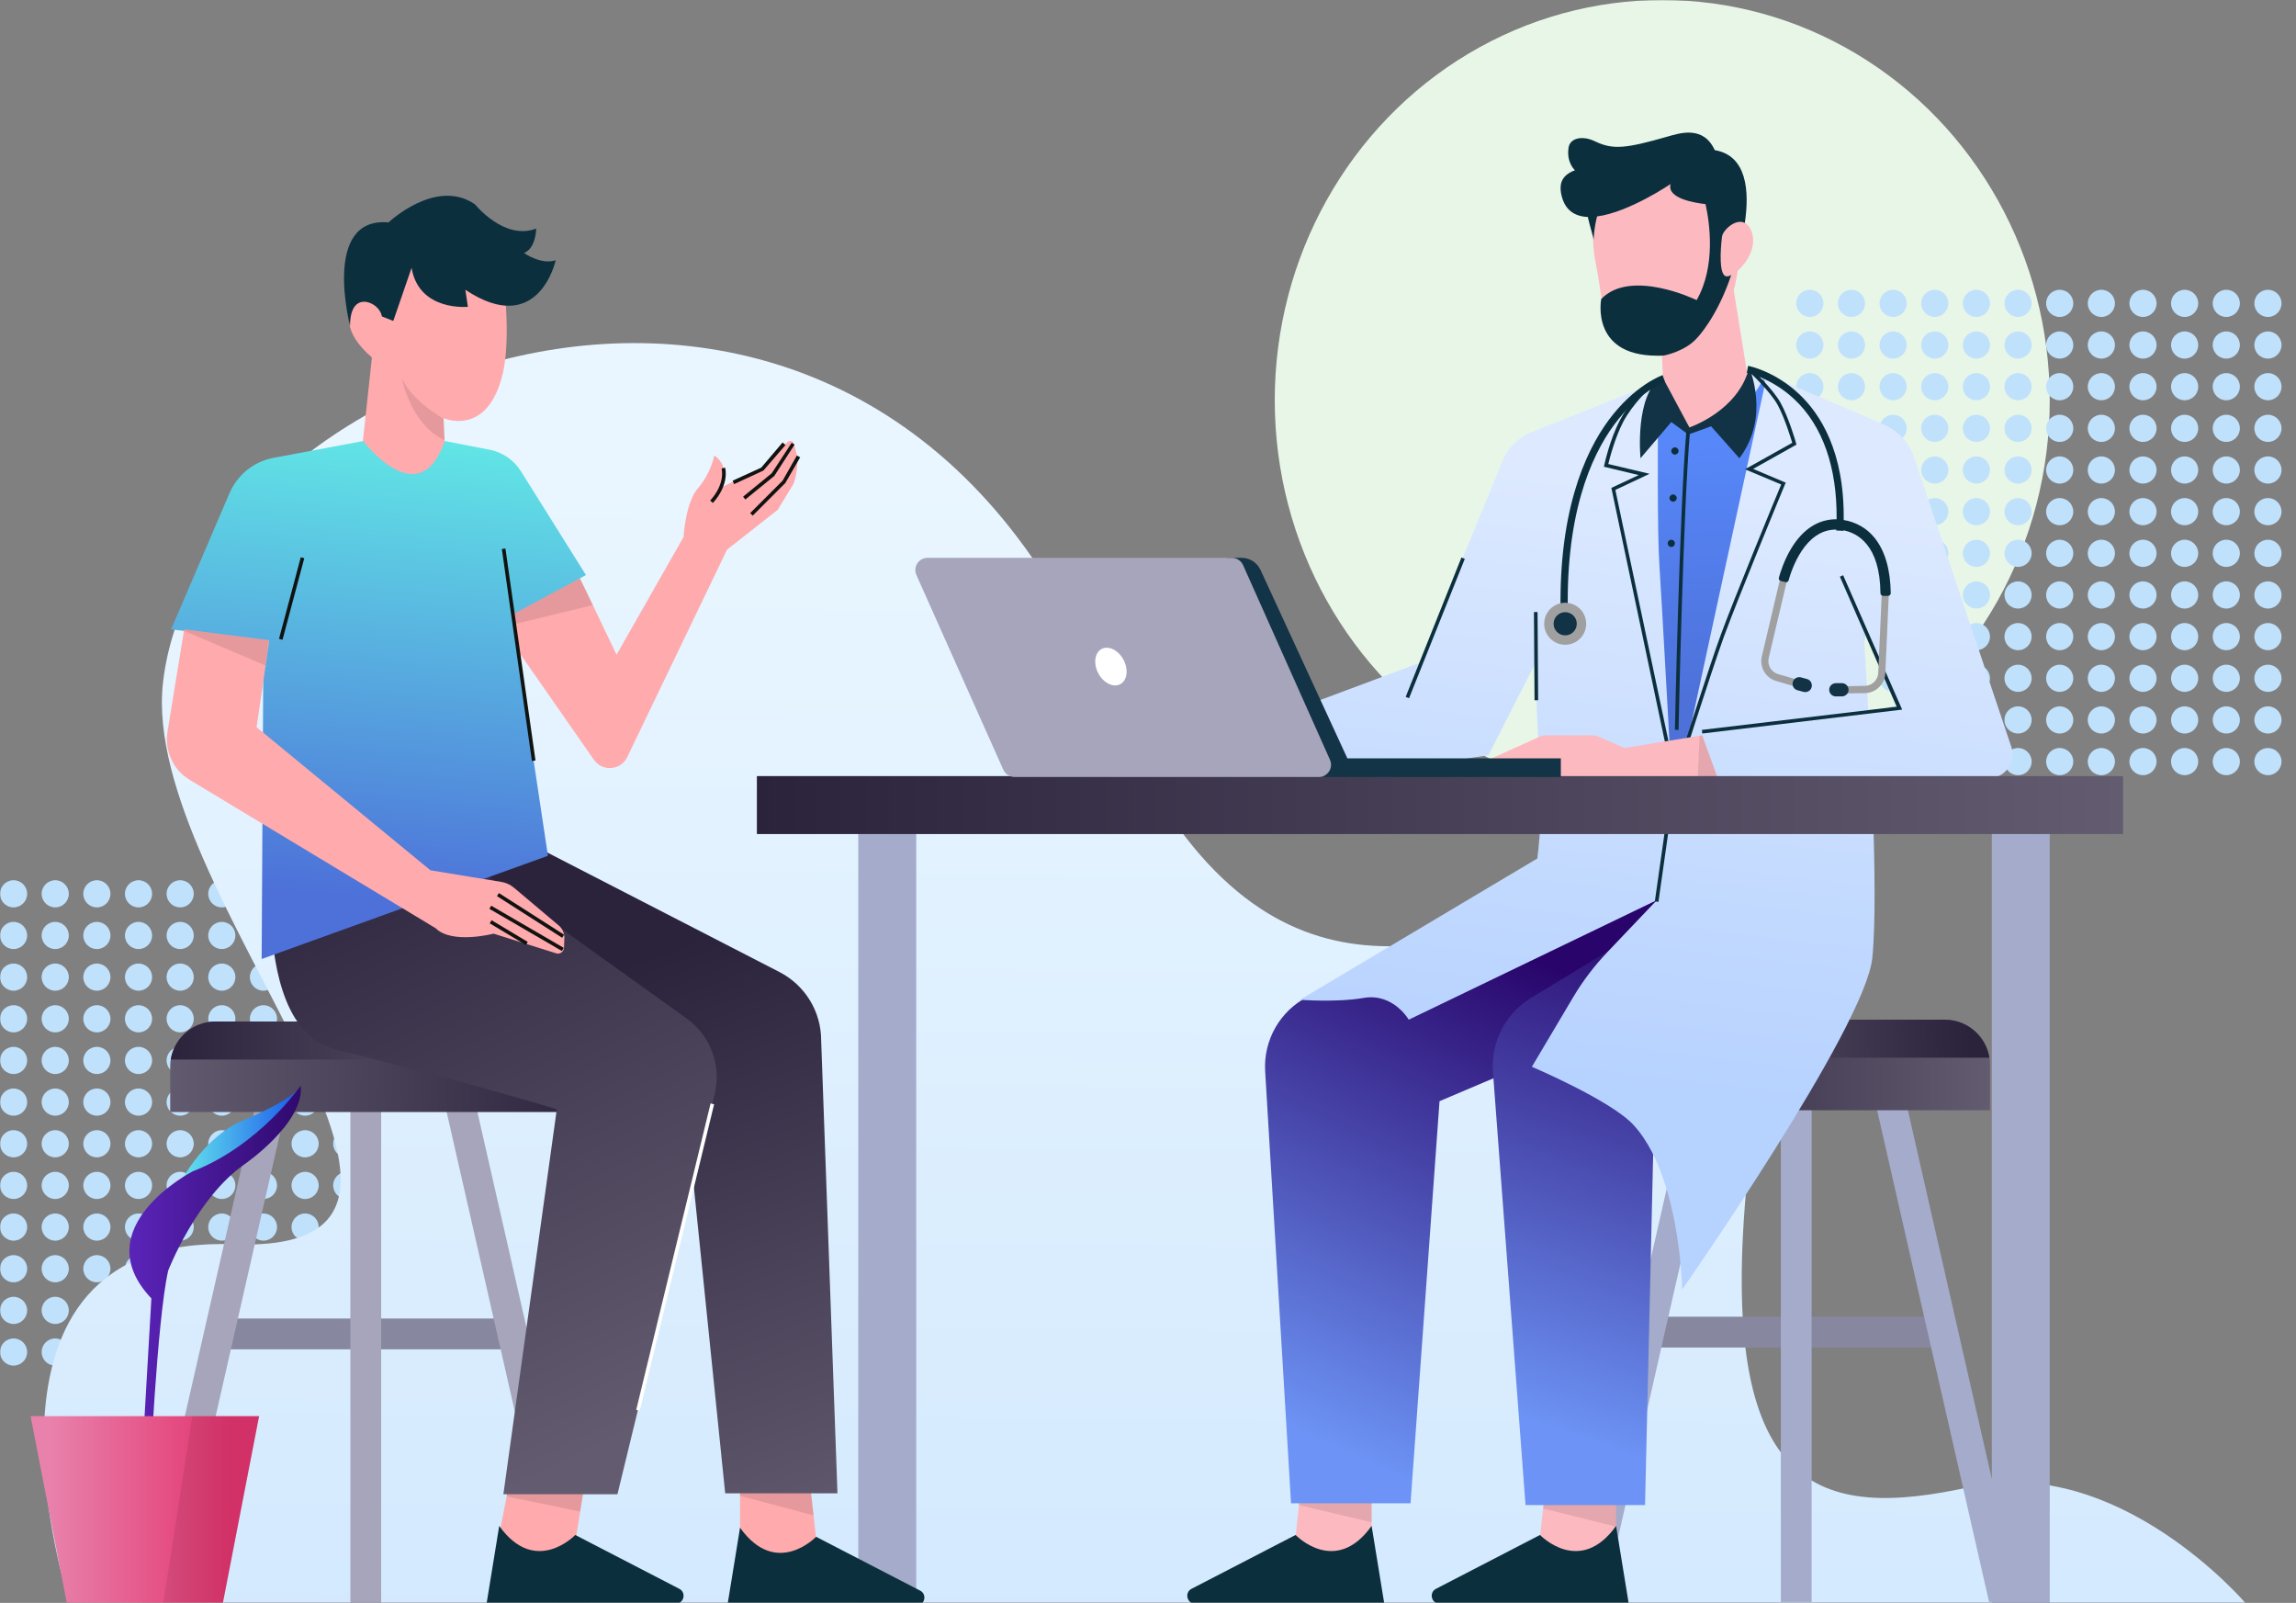 <svg width="1268" height="885" viewBox="0 0 1268 885" fill="none" xmlns="http://www.w3.org/2000/svg">
<rect x="0" y="0" width="1268" height="885" fill="#808080" stroke="none"/>
<mask id="mask0" mask-type="alpha" maskUnits="userSpaceOnUse" x="0" y="0" width="1268" height="885">
<rect width="1268" height="885" fill="#C4C4C4"/>
</mask>
<g mask="url(#mask0)">
<ellipse cx="918" cy="221" rx="214" ry="221" fill="#E8F6E8"/>
<circle cx="999.5" cy="167.5" r="7.5" fill="#C0E1FB"/>
<circle cx="999.5" cy="190.5" r="7.5" fill="#C0E1FB"/>
<circle cx="1022.5" cy="190.5" r="7.5" fill="#C0E1FB"/>
<circle cx="1045.5" cy="190.5" r="7.5" fill="#C0E1FB"/>
<circle cx="1068.5" cy="190.5" r="7.5" fill="#C0E1FB"/>
<circle cx="1091.5" cy="190.5" r="7.5" fill="#C0E1FB"/>
<circle cx="1114.5" cy="190.5" r="7.5" fill="#C0E1FB"/>
<circle cx="1137.5" cy="190.5" r="7.5" fill="#C0E1FB"/>
<circle cx="1160.5" cy="190.5" r="7.5" fill="#C0E1FB"/>
<circle cx="1183.5" cy="190.5" r="7.5" fill="#C0E1FB"/>
<circle cx="1206.5" cy="190.5" r="7.5" fill="#C0E1FB"/>
<circle cx="1229.5" cy="190.5" r="7.5" fill="#C0E1FB"/>
<circle cx="1252.5" cy="190.5" r="7.5" fill="#C0E1FB"/>
<circle cx="999.5" cy="213.5" r="7.5" fill="#C0E1FB"/>
<circle cx="1022.5" cy="213.5" r="7.5" fill="#C0E1FB"/>
<circle cx="1045.5" cy="213.5" r="7.5" fill="#C0E1FB"/>
<circle cx="1068.5" cy="213.5" r="7.5" fill="#C0E1FB"/>
<circle cx="1091.5" cy="213.5" r="7.5" fill="#C0E1FB"/>
<circle cx="1114.5" cy="213.5" r="7.5" fill="#C0E1FB"/>
<circle cx="1137.5" cy="213.5" r="7.5" fill="#C0E1FB"/>
<circle cx="1160.5" cy="213.5" r="7.5" fill="#C0E1FB"/>
<circle cx="1183.5" cy="213.5" r="7.5" fill="#C0E1FB"/>
<circle cx="1206.5" cy="213.5" r="7.5" fill="#C0E1FB"/>
<circle cx="1229.5" cy="213.5" r="7.5" fill="#C0E1FB"/>
<circle cx="1252.5" cy="213.5" r="7.5" fill="#C0E1FB"/>
<circle cx="999.5" cy="236.5" r="7.5" fill="#C0E1FB"/>
<circle cx="1022.5" cy="236.5" r="7.5" fill="#C0E1FB"/>
<circle cx="1045.5" cy="236.5" r="7.5" fill="#C0E1FB"/>
<circle cx="1068.5" cy="236.5" r="7.5" fill="#C0E1FB"/>
<circle cx="1091.5" cy="236.5" r="7.5" fill="#C0E1FB"/>
<circle cx="1114.5" cy="236.5" r="7.5" fill="#C0E1FB"/>
<circle cx="1137.5" cy="236.5" r="7.5" fill="#C0E1FB"/>
<circle cx="1160.5" cy="236.5" r="7.5" fill="#C0E1FB"/>
<circle cx="1183.5" cy="236.5" r="7.5" fill="#C0E1FB"/>
<circle cx="1206.5" cy="236.5" r="7.5" fill="#C0E1FB"/>
<circle cx="1229.5" cy="236.5" r="7.5" fill="#C0E1FB"/>
<circle cx="1252.5" cy="236.5" r="7.5" fill="#C0E1FB"/>
<circle cx="999.5" cy="259.5" r="7.5" fill="#C0E1FB"/>
<circle cx="1022.5" cy="259.5" r="7.5" fill="#C0E1FB"/>
<circle cx="1045.5" cy="259.5" r="7.5" fill="#C0E1FB"/>
<circle cx="1068.5" cy="259.5" r="7.5" fill="#C0E1FB"/>
<circle cx="1091.5" cy="259.5" r="7.5" fill="#C0E1FB"/>
<circle cx="1114.5" cy="259.5" r="7.5" fill="#C0E1FB"/>
<circle cx="1137.5" cy="259.5" r="7.5" fill="#C0E1FB"/>
<circle cx="1160.5" cy="259.5" r="7.5" fill="#C0E1FB"/>
<circle cx="1183.5" cy="259.5" r="7.5" fill="#C0E1FB"/>
<circle cx="1206.5" cy="259.5" r="7.5" fill="#C0E1FB"/>
<circle cx="1229.5" cy="259.5" r="7.5" fill="#C0E1FB"/>
<circle cx="1252.5" cy="259.5" r="7.5" fill="#C0E1FB"/>
<circle cx="999.5" cy="282.5" r="7.5" fill="#C0E1FB"/>
<circle cx="1022.5" cy="282.5" r="7.5" fill="#C0E1FB"/>
<circle cx="1045.5" cy="282.5" r="7.5" fill="#C0E1FB"/>
<circle cx="1068.5" cy="282.5" r="7.5" fill="#C0E1FB"/>
<circle cx="1091.5" cy="282.5" r="7.5" fill="#C0E1FB"/>
<circle cx="1114.5" cy="282.5" r="7.5" fill="#C0E1FB"/>
<circle cx="1137.5" cy="282.5" r="7.5" fill="#C0E1FB"/>
<circle cx="1160.5" cy="282.5" r="7.5" fill="#C0E1FB"/>
<circle cx="1183.5" cy="282.5" r="7.5" fill="#C0E1FB"/>
<circle cx="1206.5" cy="282.5" r="7.5" fill="#C0E1FB"/>
<circle cx="1229.5" cy="282.5" r="7.5" fill="#C0E1FB"/>
<circle cx="1252.5" cy="282.5" r="7.5" fill="#C0E1FB"/>
<circle cx="999.5" cy="305.5" r="7.5" fill="#C0E1FB"/>
<circle cx="1022.5" cy="305.5" r="7.5" fill="#C0E1FB"/>
<circle cx="1045.5" cy="305.5" r="7.5" fill="#C0E1FB"/>
<circle cx="1068.5" cy="305.5" r="7.5" fill="#C0E1FB"/>
<circle cx="1091.5" cy="305.5" r="7.5" fill="#C0E1FB"/>
<circle cx="1114.5" cy="305.5" r="7.5" fill="#C0E1FB"/>
<circle cx="1137.5" cy="305.5" r="7.5" fill="#C0E1FB"/>
<circle cx="1160.5" cy="305.5" r="7.5" fill="#C0E1FB"/>
<circle cx="1183.5" cy="305.5" r="7.5" fill="#C0E1FB"/>
<circle cx="1206.5" cy="305.5" r="7.5" fill="#C0E1FB"/>
<circle cx="1229.5" cy="305.5" r="7.5" fill="#C0E1FB"/>
<circle cx="1252.5" cy="305.5" r="7.5" fill="#C0E1FB"/>
<circle cx="999.5" cy="328.5" r="7.5" fill="#C0E1FB"/>
<circle cx="1022.5" cy="328.5" r="7.5" fill="#C0E1FB"/>
<circle cx="1045.5" cy="328.5" r="7.5" fill="#C0E1FB"/>
<circle cx="1068.5" cy="328.5" r="7.5" fill="#C0E1FB"/>
<circle cx="1091.5" cy="328.5" r="7.5" fill="#C0E1FB"/>
<circle cx="1114.5" cy="328.5" r="7.5" fill="#C0E1FB"/>
<circle cx="1137.5" cy="328.5" r="7.5" fill="#C0E1FB"/>
<circle cx="1160.5" cy="328.5" r="7.5" fill="#C0E1FB"/>
<circle cx="1183.5" cy="328.5" r="7.5" fill="#C0E1FB"/>
<circle cx="1206.5" cy="328.5" r="7.5" fill="#C0E1FB"/>
<circle cx="1229.5" cy="328.5" r="7.5" fill="#C0E1FB"/>
<circle cx="1252.5" cy="328.5" r="7.5" fill="#C0E1FB"/>
<circle cx="999.5" cy="351.5" r="7.5" fill="#C0E1FB"/>
<circle cx="1022.5" cy="351.5" r="7.5" fill="#C0E1FB"/>
<circle cx="1045.5" cy="351.5" r="7.5" fill="#C0E1FB"/>
<circle cx="1068.5" cy="351.5" r="7.5" fill="#C0E1FB"/>
<circle cx="1091.5" cy="351.5" r="7.5" fill="#C0E1FB"/>
<circle cx="1114.5" cy="351.5" r="7.5" fill="#C0E1FB"/>
<circle cx="1137.5" cy="351.5" r="7.5" fill="#C0E1FB"/>
<circle cx="1160.5" cy="351.5" r="7.5" fill="#C0E1FB"/>
<circle cx="1183.5" cy="351.5" r="7.5" fill="#C0E1FB"/>
<circle cx="1206.5" cy="351.5" r="7.5" fill="#C0E1FB"/>
<circle cx="1229.5" cy="351.5" r="7.5" fill="#C0E1FB"/>
<circle cx="1252.5" cy="351.5" r="7.5" fill="#C0E1FB"/>
<circle cx="999.5" cy="374.5" r="7.5" fill="#C0E1FB"/>
<circle cx="1022.5" cy="374.5" r="7.5" fill="#C0E1FB"/>
<circle cx="1045.5" cy="374.5" r="7.5" fill="#C0E1FB"/>
<circle cx="1068.5" cy="374.5" r="7.5" fill="#C0E1FB"/>
<circle cx="1091.5" cy="374.5" r="7.5" fill="#C0E1FB"/>
<circle cx="1114.5" cy="374.5" r="7.5" fill="#C0E1FB"/>
<circle cx="1137.5" cy="374.5" r="7.5" fill="#C0E1FB"/>
<circle cx="1160.5" cy="374.5" r="7.5" fill="#C0E1FB"/>
<circle cx="1183.5" cy="374.5" r="7.5" fill="#C0E1FB"/>
<circle cx="1206.5" cy="374.5" r="7.5" fill="#C0E1FB"/>
<circle cx="1229.5" cy="374.5" r="7.5" fill="#C0E1FB"/>
<circle cx="1252.5" cy="374.5" r="7.5" fill="#C0E1FB"/>
<circle cx="999.5" cy="397.5" r="7.5" fill="#C0E1FB"/>
<circle cx="1022.5" cy="397.5" r="7.5" fill="#C0E1FB"/>
<circle cx="1045.5" cy="397.5" r="7.5" fill="#C0E1FB"/>
<circle cx="1068.5" cy="397.5" r="7.5" fill="#C0E1FB"/>
<circle cx="1091.5" cy="397.5" r="7.5" fill="#C0E1FB"/>
<circle cx="1114.5" cy="397.5" r="7.5" fill="#C0E1FB"/>
<circle cx="1137.5" cy="397.5" r="7.5" fill="#C0E1FB"/>
<circle cx="1160.5" cy="397.5" r="7.5" fill="#C0E1FB"/>
<circle cx="1183.5" cy="397.5" r="7.5" fill="#C0E1FB"/>
<circle cx="1206.5" cy="397.5" r="7.5" fill="#C0E1FB"/>
<circle cx="1229.5" cy="397.5" r="7.5" fill="#C0E1FB"/>
<circle cx="1252.5" cy="397.5" r="7.5" fill="#C0E1FB"/>
<circle cx="999.5" cy="420.5" r="7.5" fill="#C0E1FB"/>
<circle cx="1022.5" cy="420.5" r="7.5" fill="#C0E1FB"/>
<circle cx="1045.5" cy="420.5" r="7.5" fill="#C0E1FB"/>
<circle cx="1068.5" cy="420.5" r="7.5" fill="#C0E1FB"/>
<circle cx="1091.5" cy="420.5" r="7.5" fill="#C0E1FB"/>
<circle cx="1114.5" cy="420.5" r="7.5" fill="#C0E1FB"/>
<circle cx="1137.5" cy="420.5" r="7.5" fill="#C0E1FB"/>
<circle cx="1160.5" cy="420.5" r="7.5" fill="#C0E1FB"/>
<circle cx="1183.5" cy="420.5" r="7.5" fill="#C0E1FB"/>
<circle cx="1206.5" cy="420.5" r="7.5" fill="#C0E1FB"/>
<circle cx="1229.5" cy="420.5" r="7.5" fill="#C0E1FB"/>
<circle cx="1252.5" cy="420.5" r="7.5" fill="#C0E1FB"/>
<circle cx="1045.5" cy="167.5" r="7.5" fill="#C0E1FB"/>
<circle cx="1091.5" cy="167.5" r="7.5" fill="#C0E1FB"/>
<circle cx="1137.5" cy="167.5" r="7.5" fill="#C0E1FB"/>
<circle cx="1183.5" cy="167.5" r="7.5" fill="#C0E1FB"/>
<circle cx="1229.5" cy="167.5" r="7.5" fill="#C0E1FB"/>
<circle cx="1022.5" cy="167.5" r="7.5" fill="#C0E1FB"/>
<circle cx="1068.5" cy="167.5" r="7.5" fill="#C0E1FB"/>
<circle cx="1114.5" cy="167.5" r="7.5" fill="#C0E1FB"/>
<circle cx="1160.5" cy="167.5" r="7.5" fill="#C0E1FB"/>
<circle cx="1206.5" cy="167.5" r="7.5" fill="#C0E1FB"/>
<circle cx="1252.5" cy="167.5" r="7.5" fill="#C0E1FB"/>
<circle cx="7.5" cy="493.5" r="7.5" fill="#C0E1FB"/>
<circle cx="7.5" cy="516.5" r="7.5" fill="#C0E1FB"/>
<circle cx="30.5" cy="516.5" r="7.5" fill="#C0E1FB"/>
<circle cx="53.5" cy="516.5" r="7.5" fill="#C0E1FB"/>
<circle cx="76.5" cy="516.5" r="7.5" fill="#C0E1FB"/>
<circle cx="99.5" cy="516.5" r="7.5" fill="#C0E1FB"/>
<circle cx="122.5" cy="516.5" r="7.5" fill="#C0E1FB"/>
<circle cx="145.5" cy="516.5" r="7.5" fill="#C0E1FB"/>
<circle cx="168.5" cy="516.5" r="7.5" fill="#C0E1FB"/>
<circle cx="191.5" cy="516.5" r="7.5" fill="#C0E1FB"/>
<circle cx="214.5" cy="516.5" r="7.5" fill="#C0E1FB"/>
<circle cx="237.5" cy="516.5" r="7.5" fill="#C0E1FB"/>
<circle cx="260.5" cy="516.5" r="7.5" fill="#C0E1FB"/>
<circle cx="7.5" cy="539.5" r="7.5" fill="#C0E1FB"/>
<circle cx="30.5" cy="539.5" r="7.5" fill="#C0E1FB"/>
<circle cx="53.5" cy="539.5" r="7.5" fill="#C0E1FB"/>
<circle cx="76.5" cy="539.5" r="7.5" fill="#C0E1FB"/>
<circle cx="99.5" cy="539.5" r="7.5" fill="#C0E1FB"/>
<circle cx="122.5" cy="539.5" r="7.5" fill="#C0E1FB"/>
<circle cx="145.5" cy="539.5" r="7.5" fill="#C0E1FB"/>
<circle cx="168.5" cy="539.5" r="7.5" fill="#C0E1FB"/>
<circle cx="191.5" cy="539.5" r="7.5" fill="#C0E1FB"/>
<circle cx="214.5" cy="539.5" r="7.5" fill="#C0E1FB"/>
<circle cx="237.5" cy="539.5" r="7.5" fill="#C0E1FB"/>
<circle cx="260.5" cy="539.5" r="7.5" fill="#C0E1FB"/>
<circle cx="7.5" cy="562.5" r="7.5" fill="#C0E1FB"/>
<circle cx="30.5" cy="562.5" r="7.5" fill="#C0E1FB"/>
<circle cx="53.5" cy="562.5" r="7.5" fill="#C0E1FB"/>
<circle cx="76.5" cy="562.5" r="7.5" fill="#C0E1FB"/>
<circle cx="99.5" cy="562.5" r="7.5" fill="#C0E1FB"/>
<circle cx="122.5" cy="562.5" r="7.5" fill="#C0E1FB"/>
<circle cx="145.5" cy="562.5" r="7.5" fill="#C0E1FB"/>
<circle cx="168.5" cy="562.5" r="7.5" fill="#C0E1FB"/>
<circle cx="191.5" cy="562.5" r="7.5" fill="#C0E1FB"/>
<circle cx="214.5" cy="562.5" r="7.5" fill="#C0E1FB"/>
<circle cx="237.5" cy="562.5" r="7.5" fill="#C0E1FB"/>
<circle cx="260.5" cy="562.5" r="7.5" fill="#C0E1FB"/>
<circle cx="7.5" cy="585.5" r="7.5" fill="#C0E1FB"/>
<circle cx="30.5" cy="585.5" r="7.5" fill="#C0E1FB"/>
<circle cx="53.5" cy="585.5" r="7.5" fill="#C0E1FB"/>
<circle cx="76.5" cy="585.5" r="7.5" fill="#C0E1FB"/>
<circle cx="99.5" cy="585.5" r="7.5" fill="#C0E1FB"/>
<circle cx="122.5" cy="585.5" r="7.5" fill="#C0E1FB"/>
<circle cx="145.5" cy="585.5" r="7.5" fill="#C0E1FB"/>
<circle cx="168.5" cy="585.5" r="7.5" fill="#C0E1FB"/>
<circle cx="191.5" cy="585.5" r="7.5" fill="#C0E1FB"/>
<circle cx="214.5" cy="585.5" r="7.5" fill="#C0E1FB"/>
<circle cx="237.5" cy="585.5" r="7.5" fill="#C0E1FB"/>
<circle cx="260.5" cy="585.5" r="7.5" fill="#C0E1FB"/>
<circle cx="7.5" cy="608.5" r="7.5" fill="#C0E1FB"/>
<circle cx="30.5" cy="608.5" r="7.5" fill="#C0E1FB"/>
<circle cx="53.5" cy="608.5" r="7.5" fill="#C0E1FB"/>
<circle cx="76.5" cy="608.5" r="7.5" fill="#C0E1FB"/>
<circle cx="99.5" cy="608.5" r="7.5" fill="#C0E1FB"/>
<circle cx="122.5" cy="608.5" r="7.5" fill="#C0E1FB"/>
<circle cx="145.5" cy="608.5" r="7.5" fill="#C0E1FB"/>
<circle cx="168.5" cy="608.5" r="7.5" fill="#C0E1FB"/>
<circle cx="191.5" cy="608.5" r="7.5" fill="#C0E1FB"/>
<circle cx="214.5" cy="608.5" r="7.5" fill="#C0E1FB"/>
<circle cx="237.5" cy="608.5" r="7.5" fill="#C0E1FB"/>
<circle cx="260.5" cy="608.5" r="7.5" fill="#C0E1FB"/>
<circle cx="7.5" cy="631.5" r="7.5" fill="#C0E1FB"/>
<circle cx="30.5" cy="631.5" r="7.5" fill="#C0E1FB"/>
<circle cx="53.5" cy="631.5" r="7.5" fill="#C0E1FB"/>
<circle cx="76.5" cy="631.5" r="7.5" fill="#C0E1FB"/>
<circle cx="99.5" cy="631.5" r="7.5" fill="#C0E1FB"/>
<circle cx="122.5" cy="631.5" r="7.5" fill="#C0E1FB"/>
<circle cx="145.5" cy="631.5" r="7.5" fill="#C0E1FB"/>
<circle cx="168.5" cy="631.5" r="7.5" fill="#C0E1FB"/>
<circle cx="191.5" cy="631.5" r="7.5" fill="#C0E1FB"/>
<circle cx="214.5" cy="631.5" r="7.5" fill="#C0E1FB"/>
<circle cx="237.5" cy="631.5" r="7.5" fill="#C0E1FB"/>
<circle cx="260.5" cy="631.5" r="7.5" fill="#C0E1FB"/>
<circle cx="7.5" cy="654.5" r="7.5" fill="#C0E1FB"/>
<circle cx="30.5" cy="654.5" r="7.5" fill="#C0E1FB"/>
<circle cx="53.5" cy="654.5" r="7.5" fill="#C0E1FB"/>
<circle cx="76.5" cy="654.5" r="7.5" fill="#C0E1FB"/>
<circle cx="99.5" cy="654.5" r="7.5" fill="#C0E1FB"/>
<circle cx="122.5" cy="654.5" r="7.5" fill="#C0E1FB"/>
<circle cx="145.5" cy="654.5" r="7.5" fill="#C0E1FB"/>
<circle cx="168.5" cy="654.5" r="7.5" fill="#C0E1FB"/>
<circle cx="191.5" cy="654.5" r="7.5" fill="#C0E1FB"/>
<circle cx="214.5" cy="654.5" r="7.5" fill="#C0E1FB"/>
<circle cx="237.5" cy="654.5" r="7.5" fill="#C0E1FB"/>
<circle cx="260.5" cy="654.5" r="7.5" fill="#C0E1FB"/>
<circle cx="7.5" cy="677.5" r="7.5" fill="#C0E1FB"/>
<circle cx="30.5" cy="677.5" r="7.5" fill="#C0E1FB"/>
<circle cx="53.5" cy="677.5" r="7.5" fill="#C0E1FB"/>
<circle cx="76.5" cy="677.5" r="7.5" fill="#C0E1FB"/>
<circle cx="99.5" cy="677.5" r="7.5" fill="#C0E1FB"/>
<circle cx="122.5" cy="677.5" r="7.5" fill="#C0E1FB"/>
<circle cx="145.5" cy="677.5" r="7.5" fill="#C0E1FB"/>
<circle cx="168.5" cy="677.5" r="7.5" fill="#C0E1FB"/>
<circle cx="191.5" cy="677.5" r="7.5" fill="#C0E1FB"/>
<circle cx="214.5" cy="677.5" r="7.5" fill="#C0E1FB"/>
<circle cx="237.5" cy="677.5" r="7.5" fill="#C0E1FB"/>
<circle cx="260.5" cy="677.5" r="7.5" fill="#C0E1FB"/>
<circle cx="7.5" cy="700.5" r="7.5" fill="#C0E1FB"/>
<circle cx="30.5" cy="700.5" r="7.5" fill="#C0E1FB"/>
<circle cx="53.5" cy="700.5" r="7.5" fill="#C0E1FB"/>
<circle cx="76.5" cy="700.5" r="7.5" fill="#C0E1FB"/>
<circle cx="99.5" cy="700.5" r="7.5" fill="#C0E1FB"/>
<circle cx="122.5" cy="700.5" r="7.5" fill="#C0E1FB"/>
<circle cx="145.5" cy="700.5" r="7.5" fill="#C0E1FB"/>
<circle cx="168.5" cy="700.5" r="7.5" fill="#C0E1FB"/>
<circle cx="191.5" cy="700.5" r="7.5" fill="#C0E1FB"/>
<circle cx="214.5" cy="700.5" r="7.5" fill="#C0E1FB"/>
<circle cx="237.5" cy="700.5" r="7.5" fill="#C0E1FB"/>
<circle cx="260.5" cy="700.5" r="7.5" fill="#C0E1FB"/>
<circle cx="7.5" cy="723.5" r="7.5" fill="#C0E1FB"/>
<circle cx="30.5" cy="723.5" r="7.5" fill="#C0E1FB"/>
<circle cx="53.5" cy="723.5" r="7.5" fill="#C0E1FB"/>
<circle cx="76.5" cy="723.5" r="7.5" fill="#C0E1FB"/>
<circle cx="99.5" cy="723.5" r="7.5" fill="#C0E1FB"/>
<circle cx="122.5" cy="723.5" r="7.5" fill="#C0E1FB"/>
<circle cx="145.5" cy="723.5" r="7.5" fill="#C0E1FB"/>
<circle cx="168.5" cy="723.5" r="7.5" fill="#C0E1FB"/>
<circle cx="191.5" cy="723.5" r="7.5" fill="#C0E1FB"/>
<circle cx="214.5" cy="723.5" r="7.5" fill="#C0E1FB"/>
<circle cx="237.5" cy="723.5" r="7.5" fill="#C0E1FB"/>
<circle cx="260.5" cy="723.5" r="7.5" fill="#C0E1FB"/>
<circle cx="7.5" cy="746.5" r="7.5" fill="#C0E1FB"/>
<circle cx="30.5" cy="746.5" r="7.5" fill="#C0E1FB"/>
<circle cx="53.5" cy="746.5" r="7.5" fill="#C0E1FB"/>
<circle cx="76.5" cy="746.5" r="7.5" fill="#C0E1FB"/>
<circle cx="99.5" cy="746.5" r="7.5" fill="#C0E1FB"/>
<circle cx="122.5" cy="746.5" r="7.5" fill="#C0E1FB"/>
<circle cx="145.5" cy="746.5" r="7.5" fill="#C0E1FB"/>
<circle cx="168.5" cy="746.5" r="7.5" fill="#C0E1FB"/>
<circle cx="191.5" cy="746.5" r="7.5" fill="#C0E1FB"/>
<circle cx="214.5" cy="746.5" r="7.5" fill="#C0E1FB"/>
<circle cx="237.5" cy="746.5" r="7.5" fill="#C0E1FB"/>
<circle cx="260.5" cy="746.5" r="7.5" fill="#C0E1FB"/>
<circle cx="53.5" cy="493.5" r="7.5" fill="#C0E1FB"/>
<circle cx="99.5" cy="493.5" r="7.5" fill="#C0E1FB"/>
<circle cx="145.5" cy="493.5" r="7.5" fill="#C0E1FB"/>
<circle cx="191.5" cy="493.5" r="7.5" fill="#C0E1FB"/>
<circle cx="237.5" cy="493.5" r="7.5" fill="#C0E1FB"/>
<circle cx="30.5" cy="493.5" r="7.5" fill="#C0E1FB"/>
<circle cx="76.5" cy="493.5" r="7.5" fill="#C0E1FB"/>
<circle cx="122.5" cy="493.5" r="7.5" fill="#C0E1FB"/>
<circle cx="168.5" cy="493.5" r="7.5" fill="#C0E1FB"/>
<circle cx="214.5" cy="493.5" r="7.5" fill="#C0E1FB"/>
<circle cx="260.5" cy="493.5" r="7.5" fill="#C0E1FB"/>
<path d="M1240 885H38.5C38.5 885 -29 681 129 687C287 693 76.9 493.5 90 377C110 199 476.6 62.5 609 380C687 567 788 523 864 504C907.1 493.2 976 539 965 650C947.5 826.7 1006 839 1088 821C1170 803 1240 885 1240 885Z" fill="url(#paint0_linear)"/>
<path d="M1075 727H909V744H1075V727Z" fill="#8787A0"/>
<path d="M1000.5 603.5H983.5V884.5H1000.5V603.5Z" fill="#A4ABCB"/>
<path d="M932.5 603.5L868.5 884.5H885.5L949.5 603.5H932.5Z" fill="#A4ABCB"/>
<path d="M1051.5 603.5L1115.5 884.5H1098.5L1034.5 603.5H1051.5Z" fill="#A4ABCB"/>
<path d="M1099 588V613H884V588C884 586.6 884.1 585.3 884.3 584C886.2 572.1 896.5 563 909 563H1074C1086.5 563 1096.8 572.1 1098.7 584C1098.9 585.3 1099 586.6 1099 588Z" fill="url(#paint1_linear)"/>
<path d="M1098.7 584H884.3C886.2 572.1 896.5 563 909 563H1074C1086.5 563 1096.8 572.1 1098.7 584Z" fill="url(#paint2_linear)"/>
<path d="M285 728H119V745H285V728Z" fill="#8787A0"/>
<path d="M210.5 604.5H193.5V885.5H210.5V604.5Z" fill="#A6A5BC"/>
<path d="M142.5 604.5L78.5 885.5H95.5L159.5 604.5H142.5Z" fill="#A6A5BC"/>
<path d="M261.5 604.5L325.5 885.5H308.5L244.5 604.5H261.5Z" fill="#A6A5BC"/>
<path d="M309 589V614H94V589C94 587.6 94.1 586.3 94.3 585C96.2 573.1 106.5 564 119 564H284C296.4 564 306.8 573.1 308.7 585C308.9 586.3 309 587.6 309 589Z" fill="url(#paint3_linear)"/>
<path d="M308.7 585H94.3C96.2 573.1 106.5 564 119 564H284C296.4 564 306.8 573.1 308.7 585Z" fill="url(#paint4_linear)"/>
<path d="M959.7 149.5C964.8 145 970.2 136.2 967.5 128.3C966.1 124.1 963.8 122.6 961.3 122.5C960.2 105.2 953.7 87.9 933.1 85.4C890.1 80.2 874.6 112.9 881.3 145.5C888 178.1 881.1 192.7 917.9 196.7L920.4 265.1L972.9 256L957.5 160.3C957.5 160.3 958.7 156 959.7 149.5Z" fill="#FCB9C0"/>
<path d="M952.8 152.4C949.5 150.6 950 139.1 951 130.7C951.4 127.2 958.5 120.4 963.6 123.1C966.2 105.7 964.9 85.9 947 82.9C940.7 69.2 927.9 73.4 920.6 75.5C897.9 82 890.7 82.8 880.8 78C873.5 74.5 867.1 76.5 866.3 81.3C864.9 89.8 869.8 94 869.8 94C861.3 97.1 861.5 102.9 862.1 106.6C863.8 116 869.6 119.5 876.9 119.8C878.1 125.5 880.1 130.9 880.1 132.7C880.1 132.7 880.2 126.4 882 119.5C899.7 117.2 922.6 101.6 922.6 101.6C920.4 109.6 936 112 941.9 112.7C944.1 122.5 947.8 146.8 937 165.7C937 165.7 900.7 148 884.3 165.1C884.3 165.1 877.7 198.4 918.9 196.3C918.9 196.3 930.9 194.1 937.5 186.3C937.5 186.3 948.4 175 956.1 151.8C954.9 152.6 953.6 152.8 952.8 152.4Z" fill="#0C2F3D"/>
<path d="M757.5 816.5V857.5H714.5L717.4 831L719.5 812.5L757.5 816.5Z" fill="#FCB9C0"/>
<path d="M715.5 847.5C715.5 847.5 737.5 870.5 757.5 842.5L764.5 885.5H660.1C655.6 885.5 654 879.5 657.9 877.3L715.5 847.5Z" fill="#0C2F3D"/>
<path d="M892.5 816.5V857.5H849.5L852.2 832.9L854.5 812.5L892.5 816.5Z" fill="#FCB9C0"/>
<path d="M850.5 847.5C850.5 847.5 872.5 870.5 892.5 842.5L899.5 885.5H795.1C790.6 885.5 789 879.5 792.9 877.3L850.5 847.5Z" fill="#0C2F3D"/>
<path d="M736.4 429L725.6 429.1L630.5 429.5H599L610.5 419.3L638.4 406.7C639.5 406.2 640.6 406 641.8 406H667.3C668.5 406 669.6 406.2 670.7 406.7L685.1 413L726.8 406.2L728.1 406L736.4 429Z" fill="#FCB9C0"/>
<path opacity="0.1" d="M757.5 816.5V840.5L717.4 831L719.5 812.5L757.5 816.5Z" fill="black"/>
<path opacity="0.1" d="M892.5 816.5V842.9L852.2 832.9L854.5 812.5L892.5 816.5Z" fill="black"/>
<path d="M713 830H779L795 608L988 526V469H883L722.4 550.2C707 558 697.7 574.2 698.7 591.4L713 830Z" fill="url(#paint5_linear)"/>
<path d="M842.5 831H908.5L913.5 615C913.5 615 998.5 581 1020.5 560C1020.5 560 1038.5 544 1020.5 474H972.5L845.5 551C831.4 559.6 823.3 575.3 824.5 591.8L842.5 831Z" fill="url(#paint6_linear)"/>
<path d="M1110.8 412.4L1057 252.2C1054.3 244.3 1048.4 237.9 1040.8 234.6L967 203C967 203 948.5 287.5 943 312.7C938.9 331.5 926.5 424.1 926.5 424.1C926.5 424.1 918.2 324.6 916.8 306.5C915 283.3 915.5 210.8 915.5 210.8L845.9 238.6C838.6 241.5 832.8 247.3 829.8 254.5L784 366L701 397L708.5 434L822 417L848 366C848 366 848.9 405.8 850.3 419C853 444 849 474 849 474L718 552C718 552 737.9 553.6 753 551C769.4 548.1 778 563 778 563L915 497L887.5 525.9C880.5 533.3 874.3 541.4 869.1 550.1L846 589C846 589 889.5 607.5 902 621C910.1 629.7 915.7 641.7 919.7 654.2C928.5 682 929 712 929 712C929 712 1029.9 567.6 1034 529C1035.9 510.9 1035.4 476.9 1034.2 443C1034.1 440.8 1034 438.6 1033.9 436.4L1099.6 429.6C1108 428.8 1113.4 420.4 1110.8 412.4ZM1031.9 394.1C1030.4 366.4 1029 346 1029 346L1048 392L1031.9 394.1Z" fill="url(#paint7_linear)"/>
<path d="M924 446L974.9 211.3L973.9 208.899C973.9 208.899 962 235.5 936 237C918 238 914.6 214.5 914.6 214.5L915.6 241C915.6 241 915.2 293.9 916.4 311.5C917.8 332.4 924 446 924 446Z" fill="url(#paint8_linear)"/>
<path d="M924.596 422.434L913.91 497.682L915.89 497.963L926.576 422.715L924.596 422.434Z" fill="#0C2F3D"/>
<path d="M924.8 434.899L889.9 269.399L905 262.299L885.8 257.699L886 256.699C886 256.599 889.1 242.399 894.7 231.899C900 221.799 908.9 213.599 909.3 213.199L910.7 214.699C910.6 214.799 901.7 223.099 896.5 232.799C891.9 241.599 889 252.899 888.2 256.199L911 261.599L892.1 270.499L925.2 426.999C929.4 413.699 944.1 367.499 950.3 350.599C957.4 331.199 980.4 275.299 983.7 267.499L963.7 259.099L989.8 244.499C988.9 241.499 985.4 230.199 981.7 223.499C977.4 215.699 965.6 204.899 965.5 204.699L966.8 203.199C967.3 203.699 978.9 214.399 983.4 222.499C987.8 230.499 991.8 244.099 991.9 244.699L992.1 245.499L968.2 258.899L986.2 266.499L985.8 267.399C985.5 267.999 959.7 330.599 952.1 351.399C944.9 371.199 926 430.799 925.8 431.399L924.8 434.899Z" fill="#0C2F3D"/>
<path d="M932.4 239.9L923 233L906 253C906 253 902.5 217.5 918 208L933 236C933 236 960 227 966 203C966 203 978 230 960.6 253L945 235.4L932.4 239.9Z" fill="#123245"/>
<path d="M948.4 429L937.6 429.1L842.5 429.5H811L822.5 419.3L850.4 406.7C851.5 406.2 852.6 406 853.8 406H879.3C880.5 406 881.6 406.2 882.7 406.7L897.1 413L938.8 406.2L940.1 406L948.4 429Z" fill="#FCB9C0"/>
<path d="M940.1 405L939.9 403L1047.5 390.199L1016.1 318.399L1017.9 317.6L1050.5 391.8L940.1 405Z" fill="#0C2F3D"/>
<path d="M993.9 379.8L980.9 376C975.1 374.3 971.6 368.3 973 362.4L983.4 318.3L987.2 319.2L976.8 363.3C975.9 367.2 978.2 371.1 982 372.2L995 376L993.9 379.8Z" fill="#A0A0A0"/>
<path d="M1016.4 382.899L1029.9 382.699C1036 382.599 1040.9 377.799 1041.2 371.699L1043.2 326.399L1039.3 326.199L1037.3 371.499C1037.1 375.499 1033.9 378.599 1029.9 378.699L1016.4 378.899V382.899Z" fill="#A0A0A0"/>
<path d="M990.1 376.6C989.6 378.6 990.7 380.6 992.7 381.1L996 381.999C998 382.499 1000 381.399 1000.5 379.399C1001 377.499 999.9 375.399 997.9 374.899L994.6 373.999C992.6 373.499 990.6 374.7 990.1 376.6Z" fill="#123245"/>
<path d="M1020.9 380.899C1020.9 382.899 1019.2 384.499 1017.2 384.499H1013.8C1011.8 384.499 1010.2 382.799 1010.2 380.799C1010.2 378.799 1011.9 377.199 1013.9 377.199H1017.3C1019.3 377.199 1020.9 378.899 1020.9 380.899Z" fill="#123245"/>
<path d="M862 343.1C859.9 283.6 875.2 249.9 888.3 232.1C902.7 212.6 917.6 207.4 918.2 207.1L919.5 210.899L918.9 209L919.5 210.899C919.4 210.899 905 216.099 891.3 234.699C878.6 251.999 863.9 284.799 866 342.899L862 343.1Z" fill="#0C2F3D"/>
<path d="M864.4 356C870.806 356 876 350.806 876 344.4C876 337.993 870.806 332.8 864.4 332.8C857.993 332.8 852.8 337.993 852.8 344.4C852.8 350.806 857.993 356 864.4 356Z" fill="#A0A0A0"/>
<path d="M864.4 350.8C867.935 350.8 870.8 347.935 870.8 344.4C870.8 340.865 867.935 338 864.4 338C860.865 338 858 340.865 858 344.4C858 347.935 860.865 350.8 864.4 350.8Z" fill="#123245"/>
<path d="M927 403H925C925 401.8 927.6 280.3 931.3 238.3L933.3 238.5C929.6 280.4 927 401.8 927 403Z" fill="#0C2F3D"/>
<path d="M1035.3 297C1031 291.6 1024.9 288.2 1018.2 287.1C1018.7 249.3 1005.2 228.4 993.4 217.4C979.9 204.8 966 202.1 965.4 202L964.7 205.9C964.8 205.9 978.2 208.5 990.9 220.4C1006.6 235.1 1014.6 258 1014.3 286.7C1004.2 286.6 995.5 292.2 989 303.2C985.2 309.6 983.2 316.1 982.4 319C982.2 319.8 982.7 320.6 983.5 320.8L986.1 321.4C986.9 321.6 987.6 321.1 987.8 320.4C989.4 314.6 996.7 292.2 1014.1 292.4C1014.1 292.6 1014.1 292.7 1014.1 292.9L1018.1 293.1C1018.1 293 1018.1 292.9 1018.1 292.8C1025.7 294.3 1038.3 300.8 1038.5 327.5C1038.5 328.3 1039.2 329 1040 329H1042.7C1043.5 329 1044.2 328.3 1044.2 327.5C1044 314.4 1041 304.1 1035.3 297Z" fill="#0C2F3D"/>
<path d="M925 251C926.105 251 927 250.105 927 249C927 247.895 926.105 247 925 247C923.895 247 923 247.895 923 249C923 250.105 923.895 251 925 251Z" fill="#0C2F3D"/>
<path d="M924 277C925.105 277 926 276.105 926 275C926 273.895 925.105 273 924 273C922.895 273 922 273.895 922 275C922 276.105 922.895 277 924 277Z" fill="#0C2F3D"/>
<path d="M923 302C924.105 302 925 301.105 925 300C925 298.895 924.105 298 923 298C921.895 298 921 298.895 921 300C921 301.105 921.895 302 923 302Z" fill="#0C2F3D"/>
<path d="M849.137 337.92L847.137 337.934L847.47 386.634L849.47 386.62L849.137 337.92Z" fill="#0C2F3D"/>
<path d="M807.101 307.807L776.303 384.771L778.16 385.514L808.957 308.55L807.101 307.807Z" fill="#0C2F3D"/>
<path opacity="0.1" d="M948.4 429L937.6 429.1L938.7 406.2L940 406L948.4 429Z" fill="black"/>
<path d="M506 450.5H474V886H506V450.5Z" fill="#A4ABCB"/>
<path d="M1132 449.5H1100V885H1132V449.5Z" fill="#A4ABCB"/>
<path d="M1172.5 428.5H418V460.5H1172.5V428.5Z" fill="url(#paint9_linear)"/>
<path d="M685.7 308H677.5L731 429H862V418.7H744.1L696.1 314.6C694.2 310.6 690.2 308 685.7 308Z" fill="#133346"/>
<path d="M686.5 312L734.5 419.5C736.5 424 733.2 429 728.3 429H560.3C557.6 429 555.2 427.4 554.1 425L506.1 317.5C504.1 313 507.4 308 512.3 308H680.3C683 308 685.4 309.6 686.5 312Z" fill="#A6A5BC"/>
<path d="M618.643 377.77C622.505 375.74 623.344 369.735 620.516 364.357C617.689 358.98 612.266 356.267 608.405 358.298C604.543 360.329 603.704 366.334 606.532 371.711C609.359 377.088 614.782 379.801 618.643 377.77Z" fill="white"/>
<path d="M277.7 206.099C269.3 241.699 245 230.899 245 230.899V231.299V231.399L245.5 242.899V243.099L246.4 263.099L198.5 261.199L205.4 197.399C197 190.099 193.7 183.899 193 178.899C191.8 169.899 199 164.999 199 164.999L206.8 131.699L276.9 144.699C278.1 153.399 278.9 161.499 279.4 168.899C280.4 184.699 279.7 197.399 277.7 206.099Z" fill="#FFAAAD"/>
<path d="M214.6 122.8C214.6 122.8 240.7 98 262.3 112.8C262.3 112.8 278.5 133 296.1 126.2C296.1 126.2 296.1 137 289.4 139.7C289.4 139.7 298.9 146.4 306.9 143.7C306.9 143.7 297.5 186.9 257 160L258.4 169.4C258.4 169.4 231.4 172.1 227.3 147.9L217.2 177.2L210.9 174.7C210.9 174.7 210.4 170.5 205.7 167.9C201 165.3 193.3 165.4 193.3 180C193.4 180.1 177.5 119.5 214.6 122.8Z" fill="#0C2F3D"/>
<path d="M451.7 858.5H408.7V817.5L446.7 813.5L449.3 836.7L451.7 858.5Z" fill="#FFAAAD"/>
<path d="M450.7 848.5C450.7 848.5 428.7 871.5 408.7 843.5L401.7 886.5H506.1C510.6 886.5 512.2 880.5 508.3 878.3L450.7 848.5Z" fill="#0C2F3D"/>
<path d="M323.7 814.5L320.4 834.6L316.7 857.5H273.7L279.8 826.2L281.7 816.5L323.7 814.5Z" fill="#FFAAAD"/>
<path d="M317.7 847.5C317.7 847.5 295.7 870.5 275.7 842.5L268.7 885.5H373.1C377.6 885.5 379.2 879.5 375.3 877.3L317.7 847.5Z" fill="#0C2F3D"/>
<path opacity="0.1" d="M449.3 836.7L408.7 825.9V817.5L446.7 813.5L449.3 836.7Z" fill="black"/>
<path d="M437.9 267.7L429.5 281.5L401.5 303.5L346.4 418C342.9 425.4 332.7 426.2 328 419.5L277 346.3L269.5 335.5L316.5 311.5L323.7 326.399L327.4 334.1L340.5 361.5L377.5 296.5C377.5 296.5 378.5 277.5 385.5 269.5C392.5 261.5 394.5 251.5 394.5 251.5C394.5 251.5 404.5 257.5 397.5 269.5L420.5 258.5L435 244C436.1 242.9 438 243.399 438.4 244.899L440.2 251.7C441 254.8 439.6 265 437.9 267.7Z" fill="#FFAAAD"/>
<path d="M400.5 824.5H462.5L453.5 574.4C453.5 558.5 444.6 544 430.5 536.7L245.5 441.5H190.5L378.5 609.5L400.5 824.5Z" fill="url(#paint10_linear)"/>
<path opacity="0.1" d="M327.4 334.1L277 346.3L269.5 335.5L316.5 311.5L323.7 326.4L327.4 334.1Z" fill="black"/>
<path opacity="0.1" d="M323.7 814.5L320.4 834.6L279.8 826.2L281.7 816.5L323.7 814.5Z" fill="black"/>
<path d="M278 825H341L394.7 604C398.5 588.3 392.4 571.8 379.3 562.4L224 451L153.5 441.5C153.5 441.5 132.3 566.4 185.5 579.5C262.5 598.5 307.5 612.5 307.5 612.5L278 825Z" fill="url(#paint11_linear)"/>
<path d="M144.5 529.5C144.5 527.5 145.5 353.5 145.5 353.5L94.5 347.5L126.7 272.4C131 262.4 139.8 255.1 150.5 252.9L200.6 243.5C200.6 243.5 231.6 284.5 245.6 243.5L270.4 248.3C277.6 249.7 283.8 254 287.7 260.2L323.6 317.5L282.6 339.5L302.6 472.5L144.5 529.5Z" fill="url(#paint12_linear)"/>
<path d="M311.5 523.1C311.5 525.3 309.4 527 307.3 526.4L272.6 515.5C272.6 515.5 249.6 521.5 240.6 512.5L104.8 430.6C95.6 425.1 90.8 414.5 92.5 404L101.6 348.2L101.7 347.5L148.7 353.5L146.7 367.4L141.7 401.5L237.7 480.5L276.7 486.9C279.3 487.3 281.8 488.4 283.8 490.1L308.6 511C310.5 512.6 311.6 515 311.7 517.5L311.5 523.1Z" fill="#FFAAAD"/>
<path d="M411.6 275.8L410.4 274.2L426.2 261.3L437.2 244.5L438.8 245.5L427.6 262.8L411.6 275.8Z" fill="#101310"/>
<path d="M415.7 284.7L414.3 283.3L432.2 265.4L440.1 251.5L441.9 252.5L433.7 266.7L415.7 284.7Z" fill="#101310"/>
<path d="M405.4 267.3L404.6 265.4L420.4 258.2L432.2 244.3L433.8 245.7L421.6 259.8L405.4 267.3Z" fill="#101310"/>
<path d="M393.7 277.699L392.2 276.399C400.7 266.999 398.6 258.999 398.5 258.699L400.4 258.199C400.6 258.399 403 267.399 393.7 277.699Z" fill="#101310"/>
<path d="M275.535 493.089L274.458 494.774L310.442 517.764L311.519 516.079L275.535 493.089Z" fill="#101310"/>
<path d="M271.293 500.071L270.288 501.8L310.319 525.066L311.324 523.336L271.293 500.071Z" fill="#101310"/>
<path d="M271.477 508.083L270.448 509.798L290.428 521.786L291.457 520.071L271.477 508.083Z" fill="#101310"/>
<path d="M279.13 302.849L277.15 303.13L293.757 420.16L295.737 419.879L279.13 302.849Z" fill="#101310"/>
<path d="M392.43 609.237L351.36 778.428L353.303 778.9L394.373 609.709L392.43 609.237Z" fill="white"/>
<path d="M166.108 307.69L154.094 352.715L156.027 353.23L168.04 308.205L166.108 307.69Z" fill="#101310"/>
<path opacity="0.1" d="M245.6 243.1C226.5 234.2 222 209 222 209C226.6 218.9 237.8 226.9 245 231.3V231.4L245.5 242.9L245.6 243.1Z" fill="black"/>
<path opacity="0.1" d="M148.5 353.5L146.5 367.4L101.4 348.2L101.5 347.5L148.5 353.5Z" fill="black"/>
<path d="M93.9 665.4C93.9 665.4 104.2 634.5 131 620C131 620 159.8 608.5 165 600.8C165 600.9 129 648.9 93.9 665.4Z" fill="url(#paint13_linear)"/>
<path d="M82.6 819C82.6 819 86.7 728.3 92.9 701.5C92.9 701.5 108.4 661.299 135.2 642.699C135.2 642.699 168.2 619.999 166.1 599.399C166.1 599.399 143.4 632.4 106.3 646.8C106.3 646.8 46.5 677.699 83.6 716.899L77.4 824.1L82.6 819Z" fill="url(#paint14_linear)"/>
<path d="M16.9 781.899L36.9 885H123.1L143.1 781.899H16.9Z" fill="url(#paint15_linear)"/>
<path opacity="0.08" d="M90.2 885H123.1L143.1 781.899H106.2L90.2 885Z" fill="black"/>
</g>
<defs>
<linearGradient id="paint0_linear" x1="528.367" y1="906.704" x2="532.367" y2="262.704" gradientUnits="userSpaceOnUse">
<stop stop-color="#D3E9FE"/>
<stop offset="1" stop-color="#E9F6FF"/>
</linearGradient>
<linearGradient id="paint1_linear" x1="884" y1="588" x2="1099" y2="588" gradientUnits="userSpaceOnUse">
<stop stop-color="#2B233C"/>
<stop offset="1" stop-color="#635C70"/>
</linearGradient>
<linearGradient id="paint2_linear" x1="1087.52" y1="571.404" x2="907.528" y2="575.904" gradientUnits="userSpaceOnUse">
<stop stop-color="#2B233C"/>
<stop offset="1" stop-color="#635C70"/>
</linearGradient>
<linearGradient id="paint3_linear" x1="335.112" y1="590.188" x2="89.112" y2="588.188" gradientUnits="userSpaceOnUse">
<stop stop-color="#2B233C"/>
<stop offset="1" stop-color="#635C70"/>
</linearGradient>
<linearGradient id="paint4_linear" x1="94.32" y1="574.5" x2="308.68" y2="574.5" gradientUnits="userSpaceOnUse">
<stop stop-color="#2B233C"/>
<stop offset="1" stop-color="#635C70"/>
</linearGradient>
<linearGradient id="paint5_linear" x1="852.852" y1="532.204" x2="729.6" y2="795.362" gradientUnits="userSpaceOnUse">
<stop stop-color="#29056B"/>
<stop offset="1" stop-color="#6C93F5"/>
</linearGradient>
<linearGradient id="paint6_linear" x1="943.036" y1="512.908" x2="849.764" y2="786.059" gradientUnits="userSpaceOnUse">
<stop stop-color="#29056B"/>
<stop offset="1" stop-color="#6C93F5"/>
</linearGradient>
<linearGradient id="paint7_linear" x1="922.465" y1="270.986" x2="883.461" y2="598.019" gradientUnits="userSpaceOnUse">
<stop stop-color="#DCE9FF"/>
<stop offset="1" stop-color="#B6D2FF"/>
</linearGradient>
<linearGradient id="paint8_linear" x1="944.257" y1="226.389" x2="950.258" y2="385.405" gradientUnits="userSpaceOnUse">
<stop stop-color="#588AFD"/>
<stop offset="1" stop-color="#4D71D9"/>
</linearGradient>
<linearGradient id="paint9_linear" x1="418" y1="444.5" x2="1172.5" y2="444.5" gradientUnits="userSpaceOnUse">
<stop stop-color="#2B233C"/>
<stop offset="1" stop-color="#635C70"/>
</linearGradient>
<linearGradient id="paint10_linear" x1="334.259" y1="536.778" x2="454.259" y2="856.778" gradientUnits="userSpaceOnUse">
<stop stop-color="#2B233C"/>
<stop offset="1" stop-color="#635C70"/>
</linearGradient>
<linearGradient id="paint11_linear" x1="208.449" y1="432.811" x2="372.449" y2="780.811" gradientUnits="userSpaceOnUse">
<stop stop-color="#2B233C"/>
<stop offset="1" stop-color="#635C70"/>
</linearGradient>
<linearGradient id="paint12_linear" x1="218.335" y1="229.038" x2="194.335" y2="495.038" gradientUnits="userSpaceOnUse">
<stop stop-color="#62EBE6"/>
<stop offset="1" stop-color="#4D71D9"/>
</linearGradient>
<linearGradient id="paint13_linear" x1="165.026" y1="633.174" x2="93.908" y2="633.174" gradientUnits="userSpaceOnUse">
<stop stop-color="#1C59EB"/>
<stop offset="1" stop-color="#6AF2ED"/>
</linearGradient>
<linearGradient id="paint14_linear" x1="166.167" y1="711.833" x2="71.455" y2="711.833" gradientUnits="userSpaceOnUse">
<stop stop-color="#2F0A6E"/>
<stop offset="1" stop-color="#5B24B9"/>
</linearGradient>
<linearGradient id="paint15_linear" x1="126.579" y1="833.482" x2="26.528" y2="833.482" gradientUnits="userSpaceOnUse">
<stop stop-color="#E3356F"/>
<stop offset="1" stop-color="#E882AC"/>
</linearGradient>
</defs>
</svg>
